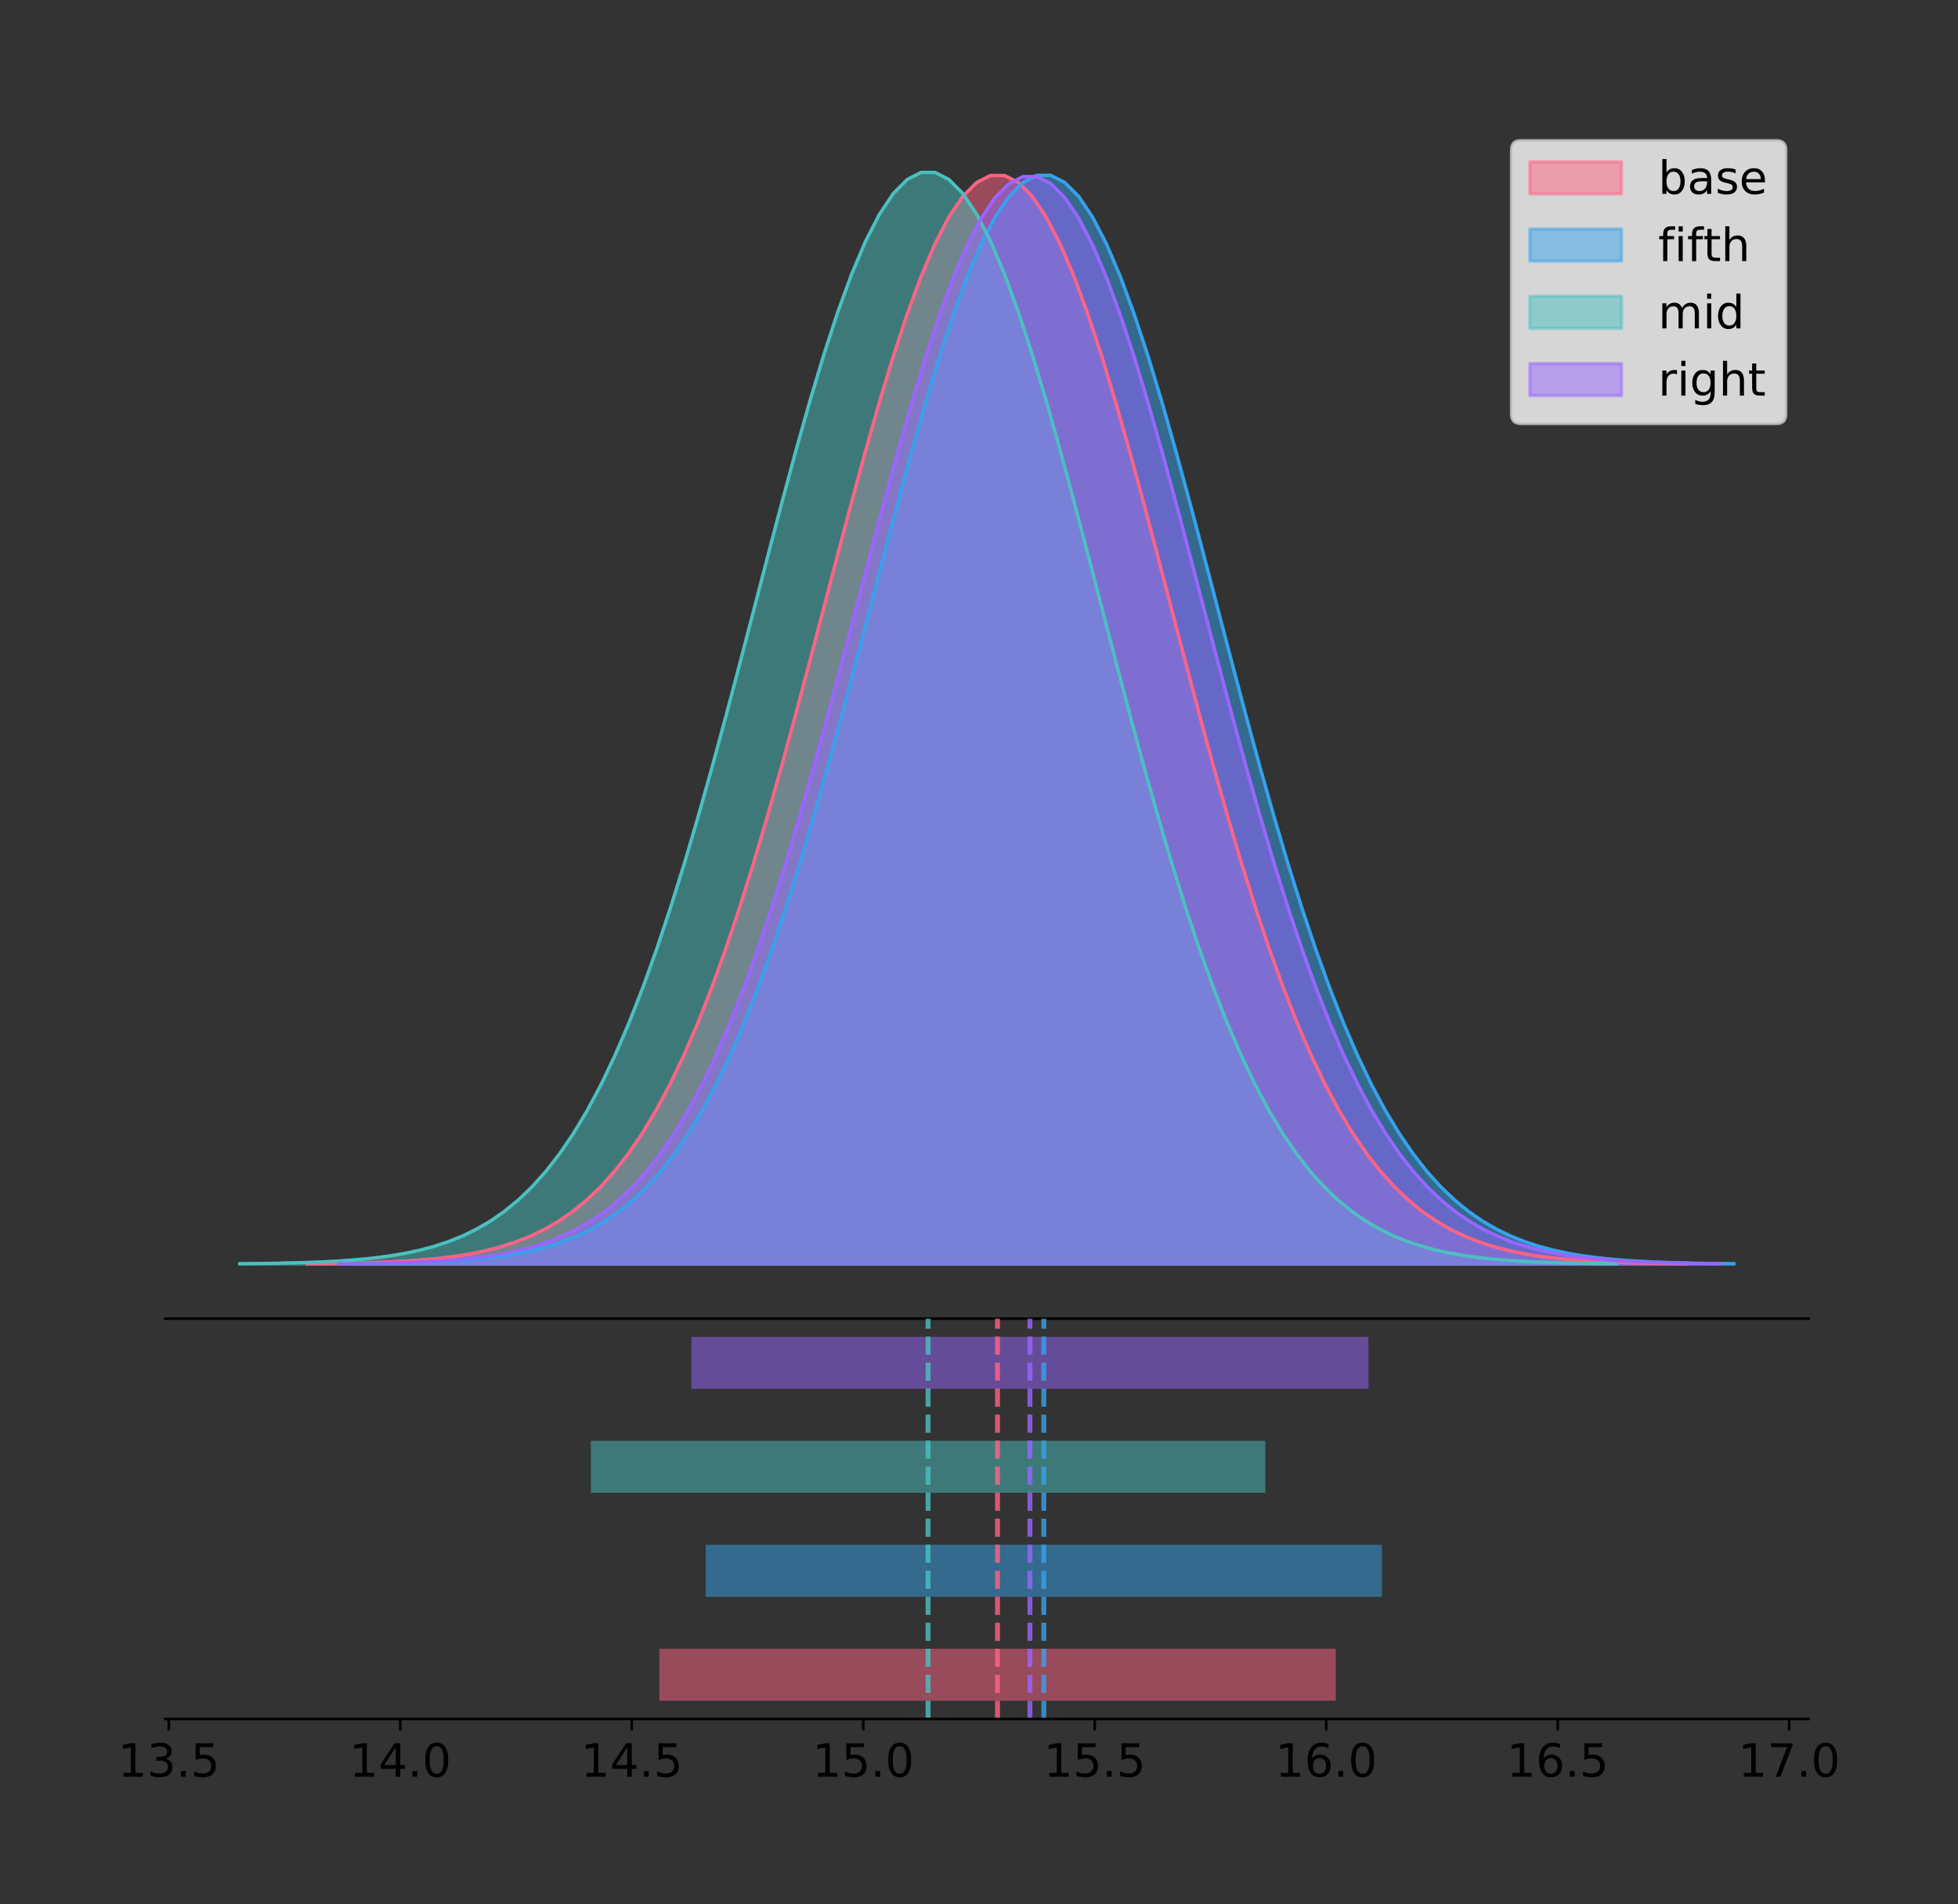 <?xml version="1.0" encoding="utf-8" standalone="no"?>
<!DOCTYPE svg PUBLIC "-//W3C//DTD SVG 1.1//EN"
  "http://www.w3.org/Graphics/SVG/1.1/DTD/svg11.dtd">
<!-- Created with matplotlib (https://matplotlib.org/) -->
<svg height="581.789pt" version="1.1" viewBox="0 0 598.296 581.789" width="598.296pt" xmlns="http://www.w3.org/2000/svg" xmlns:xlink="http://www.w3.org/1999/xlink">
 <rect x="0" y="0" width="598.296" height="581.789" fill="#333333" stroke="none"/>
 <defs>
  <style type="text/css">
*{stroke-linecap:butt;stroke-linejoin:round;}
  </style>
 </defs>
 <g id="figure_1">
  <g id="patch_1">
   <path d="M 0 581.789 
L 598.296 581.789 
L 598.296 0 
L 0 0 
z
" style="fill:none;"/>
  </g>
  <g id="axes_1">
   <g id="patch_2">
    <path d="M 50.457 402.93 
L 552.657 402.93 
L 552.657 36 
L 50.457 36 
z
" style="fill:none;"/>
   </g>
   <g id="PolyCollection_1">
    <defs>
     <path d="M 93.914 -195.538 
L 93.914 -195.65 
L 98.175 -195.692 
L 102.435 -195.748 
L 106.696 -195.824 
L 110.956 -195.924 
L 115.216 -196.056 
L 119.477 -196.229 
L 123.737 -196.452 
L 127.998 -196.741 
L 132.258 -197.11 
L 136.519 -197.58 
L 140.779 -198.172 
L 145.04 -198.913 
L 149.3 -199.836 
L 153.56 -200.975 
L 157.821 -202.371 
L 162.081 -204.069 
L 166.342 -206.121 
L 170.602 -208.58 
L 174.863 -211.507 
L 179.123 -214.963 
L 183.384 -219.012 
L 187.644 -223.722 
L 191.905 -229.156 
L 196.165 -235.376 
L 200.425 -242.441 
L 204.686 -250.399 
L 208.946 -259.289 
L 213.207 -269.138 
L 217.467 -279.955 
L 221.728 -291.732 
L 225.988 -304.439 
L 230.249 -318.022 
L 234.509 -332.402 
L 238.769 -347.475 
L 243.03 -363.111 
L 247.29 -379.152 
L 251.551 -395.42 
L 255.811 -411.712 
L 260.072 -427.811 
L 264.332 -443.485 
L 268.593 -458.493 
L 272.853 -472.595 
L 277.114 -485.553 
L 281.374 -497.141 
L 285.634 -507.151 
L 289.895 -515.397 
L 294.155 -521.725 
L 298.416 -526.013 
L 302.676 -528.178 
L 306.937 -528.178 
L 311.197 -526.013 
L 315.458 -521.725 
L 319.718 -515.397 
L 323.978 -507.151 
L 328.239 -497.141 
L 332.499 -485.553 
L 336.76 -472.595 
L 341.02 -458.493 
L 345.281 -443.485 
L 349.541 -427.811 
L 353.802 -411.712 
L 358.062 -395.42 
L 362.322 -379.152 
L 366.583 -363.111 
L 370.843 -347.475 
L 375.104 -332.402 
L 379.364 -318.022 
L 383.625 -304.439 
L 387.885 -291.732 
L 392.146 -279.955 
L 396.406 -269.138 
L 400.667 -259.289 
L 404.927 -250.399 
L 409.187 -242.441 
L 413.448 -235.376 
L 417.708 -229.156 
L 421.969 -223.722 
L 426.229 -219.012 
L 430.49 -214.963 
L 434.75 -211.507 
L 439.011 -208.58 
L 443.271 -206.121 
L 447.531 -204.069 
L 451.792 -202.371 
L 456.052 -200.975 
L 460.313 -199.836 
L 464.573 -198.913 
L 468.834 -198.172 
L 473.094 -197.58 
L 477.355 -197.11 
L 481.615 -196.741 
L 485.875 -196.452 
L 490.136 -196.229 
L 494.396 -196.056 
L 498.657 -195.924 
L 502.917 -195.824 
L 507.178 -195.748 
L 511.438 -195.692 
L 515.699 -195.65 
L 515.699 -195.538 
L 515.699 -195.538 
L 511.438 -195.538 
L 507.178 -195.538 
L 502.917 -195.538 
L 498.657 -195.538 
L 494.396 -195.538 
L 490.136 -195.538 
L 485.875 -195.538 
L 481.615 -195.538 
L 477.355 -195.538 
L 473.094 -195.538 
L 468.834 -195.538 
L 464.573 -195.538 
L 460.313 -195.538 
L 456.052 -195.538 
L 451.792 -195.538 
L 447.531 -195.538 
L 443.271 -195.538 
L 439.011 -195.538 
L 434.75 -195.538 
L 430.49 -195.538 
L 426.229 -195.538 
L 421.969 -195.538 
L 417.708 -195.538 
L 413.448 -195.538 
L 409.187 -195.538 
L 404.927 -195.538 
L 400.667 -195.538 
L 396.406 -195.538 
L 392.146 -195.538 
L 387.885 -195.538 
L 383.625 -195.538 
L 379.364 -195.538 
L 375.104 -195.538 
L 370.843 -195.538 
L 366.583 -195.538 
L 362.322 -195.538 
L 358.062 -195.538 
L 353.802 -195.538 
L 349.541 -195.538 
L 345.281 -195.538 
L 341.02 -195.538 
L 336.76 -195.538 
L 332.499 -195.538 
L 328.239 -195.538 
L 323.978 -195.538 
L 319.718 -195.538 
L 315.458 -195.538 
L 311.197 -195.538 
L 306.937 -195.538 
L 302.676 -195.538 
L 298.416 -195.538 
L 294.155 -195.538 
L 289.895 -195.538 
L 285.634 -195.538 
L 281.374 -195.538 
L 277.114 -195.538 
L 272.853 -195.538 
L 268.593 -195.538 
L 264.332 -195.538 
L 260.072 -195.538 
L 255.811 -195.538 
L 251.551 -195.538 
L 247.29 -195.538 
L 243.03 -195.538 
L 238.769 -195.538 
L 234.509 -195.538 
L 230.249 -195.538 
L 225.988 -195.538 
L 221.728 -195.538 
L 217.467 -195.538 
L 213.207 -195.538 
L 208.946 -195.538 
L 204.686 -195.538 
L 200.425 -195.538 
L 196.165 -195.538 
L 191.905 -195.538 
L 187.644 -195.538 
L 183.384 -195.538 
L 179.123 -195.538 
L 174.863 -195.538 
L 170.602 -195.538 
L 166.342 -195.538 
L 162.081 -195.538 
L 157.821 -195.538 
L 153.56 -195.538 
L 149.3 -195.538 
L 145.04 -195.538 
L 140.779 -195.538 
L 136.519 -195.538 
L 132.258 -195.538 
L 127.998 -195.538 
L 123.737 -195.538 
L 119.477 -195.538 
L 115.216 -195.538 
L 110.956 -195.538 
L 106.696 -195.538 
L 102.435 -195.538 
L 98.175 -195.538 
L 93.914 -195.538 
z
" id="m603f94a5d2" style="stroke:#ff6384;stroke-opacity:0.5;"/>
    </defs>
    <g clip-path="url(#pf4002b9c85)">
     <use style="fill:#ff6384;fill-opacity:0.5;stroke:#ff6384;stroke-opacity:0.5;" x="0" xlink:href="#m603f94a5d2" y="581.789"/>
    </g>
   </g>
   <g id="PolyCollection_2">
    <defs>
     <path d="M 108.076 -195.538 
L 108.076 -195.65 
L 112.336 -195.692 
L 116.596 -195.748 
L 120.856 -195.824 
L 125.117 -195.924 
L 129.377 -196.056 
L 133.637 -196.229 
L 137.897 -196.452 
L 142.157 -196.741 
L 146.417 -197.11 
L 150.677 -197.58 
L 154.938 -198.172 
L 159.198 -198.914 
L 163.458 -199.836 
L 167.718 -200.975 
L 171.978 -202.371 
L 176.238 -204.07 
L 180.498 -206.122 
L 184.758 -208.581 
L 189.019 -211.508 
L 193.279 -214.964 
L 197.539 -219.014 
L 201.799 -223.724 
L 206.059 -229.158 
L 210.319 -235.379 
L 214.579 -242.444 
L 218.84 -250.403 
L 223.1 -259.294 
L 227.36 -269.143 
L 231.62 -279.962 
L 235.88 -291.739 
L 240.14 -304.447 
L 244.4 -318.031 
L 248.661 -332.412 
L 252.921 -347.486 
L 257.181 -363.123 
L 261.441 -379.166 
L 265.701 -395.434 
L 269.961 -411.728 
L 274.221 -427.828 
L 278.482 -443.503 
L 282.742 -458.512 
L 287.002 -472.615 
L 291.262 -485.574 
L 295.522 -497.163 
L 299.782 -507.174 
L 304.042 -515.421 
L 308.302 -521.749 
L 312.563 -526.037 
L 316.823 -528.202 
L 321.083 -528.202 
L 325.343 -526.037 
L 329.603 -521.749 
L 333.863 -515.421 
L 338.123 -507.174 
L 342.384 -497.163 
L 346.644 -485.574 
L 350.904 -472.615 
L 355.164 -458.512 
L 359.424 -443.503 
L 363.684 -427.828 
L 367.944 -411.728 
L 372.205 -395.434 
L 376.465 -379.166 
L 380.725 -363.123 
L 384.985 -347.486 
L 389.245 -332.412 
L 393.505 -318.031 
L 397.765 -304.447 
L 402.026 -291.739 
L 406.286 -279.962 
L 410.546 -269.143 
L 414.806 -259.294 
L 419.066 -250.403 
L 423.326 -242.444 
L 427.586 -235.379 
L 431.846 -229.158 
L 436.107 -223.724 
L 440.367 -219.014 
L 444.627 -214.964 
L 448.887 -211.508 
L 453.147 -208.581 
L 457.407 -206.122 
L 461.667 -204.07 
L 465.928 -202.371 
L 470.188 -200.975 
L 474.448 -199.836 
L 478.708 -198.914 
L 482.968 -198.172 
L 487.228 -197.58 
L 491.488 -197.11 
L 495.749 -196.741 
L 500.009 -196.452 
L 504.269 -196.229 
L 508.529 -196.056 
L 512.789 -195.924 
L 517.049 -195.824 
L 521.309 -195.748 
L 525.569 -195.692 
L 529.83 -195.65 
L 529.83 -195.538 
L 529.83 -195.538 
L 525.569 -195.538 
L 521.309 -195.538 
L 517.049 -195.538 
L 512.789 -195.538 
L 508.529 -195.538 
L 504.269 -195.538 
L 500.009 -195.538 
L 495.749 -195.538 
L 491.488 -195.538 
L 487.228 -195.538 
L 482.968 -195.538 
L 478.708 -195.538 
L 474.448 -195.538 
L 470.188 -195.538 
L 465.928 -195.538 
L 461.667 -195.538 
L 457.407 -195.538 
L 453.147 -195.538 
L 448.887 -195.538 
L 444.627 -195.538 
L 440.367 -195.538 
L 436.107 -195.538 
L 431.846 -195.538 
L 427.586 -195.538 
L 423.326 -195.538 
L 419.066 -195.538 
L 414.806 -195.538 
L 410.546 -195.538 
L 406.286 -195.538 
L 402.026 -195.538 
L 397.765 -195.538 
L 393.505 -195.538 
L 389.245 -195.538 
L 384.985 -195.538 
L 380.725 -195.538 
L 376.465 -195.538 
L 372.205 -195.538 
L 367.944 -195.538 
L 363.684 -195.538 
L 359.424 -195.538 
L 355.164 -195.538 
L 350.904 -195.538 
L 346.644 -195.538 
L 342.384 -195.538 
L 338.123 -195.538 
L 333.863 -195.538 
L 329.603 -195.538 
L 325.343 -195.538 
L 321.083 -195.538 
L 316.823 -195.538 
L 312.563 -195.538 
L 308.302 -195.538 
L 304.042 -195.538 
L 299.782 -195.538 
L 295.522 -195.538 
L 291.262 -195.538 
L 287.002 -195.538 
L 282.742 -195.538 
L 278.482 -195.538 
L 274.221 -195.538 
L 269.961 -195.538 
L 265.701 -195.538 
L 261.441 -195.538 
L 257.181 -195.538 
L 252.921 -195.538 
L 248.661 -195.538 
L 244.4 -195.538 
L 240.14 -195.538 
L 235.88 -195.538 
L 231.62 -195.538 
L 227.36 -195.538 
L 223.1 -195.538 
L 218.84 -195.538 
L 214.579 -195.538 
L 210.319 -195.538 
L 206.059 -195.538 
L 201.799 -195.538 
L 197.539 -195.538 
L 193.279 -195.538 
L 189.019 -195.538 
L 184.758 -195.538 
L 180.498 -195.538 
L 176.238 -195.538 
L 171.978 -195.538 
L 167.718 -195.538 
L 163.458 -195.538 
L 159.198 -195.538 
L 154.938 -195.538 
L 150.677 -195.538 
L 146.417 -195.538 
L 142.157 -195.538 
L 137.897 -195.538 
L 133.637 -195.538 
L 129.377 -195.538 
L 125.117 -195.538 
L 120.856 -195.538 
L 116.596 -195.538 
L 112.336 -195.538 
L 108.076 -195.538 
z
" id="m38c9bf1001" style="stroke:#36a2eb;stroke-opacity:0.5;"/>
    </defs>
    <g clip-path="url(#pf4002b9c85)">
     <use style="fill:#36a2eb;fill-opacity:0.5;stroke:#36a2eb;stroke-opacity:0.5;" x="0" xlink:href="#m38c9bf1001" y="581.789"/>
    </g>
   </g>
   <g id="PolyCollection_3">
    <defs>
     <path d="M 73.284 -195.538 
L 73.284 -195.65 
L 77.533 -195.692 
L 81.781 -195.749 
L 86.03 -195.825 
L 90.278 -195.925 
L 94.527 -196.058 
L 98.775 -196.23 
L 103.024 -196.455 
L 107.272 -196.744 
L 111.521 -197.115 
L 115.77 -197.585 
L 120.018 -198.179 
L 124.267 -198.923 
L 128.515 -199.848 
L 132.764 -200.99 
L 137.012 -202.39 
L 141.261 -204.093 
L 145.509 -206.151 
L 149.758 -208.617 
L 154.006 -211.552 
L 158.255 -215.017 
L 162.503 -219.078 
L 166.752 -223.801 
L 171.001 -229.25 
L 175.249 -235.488 
L 179.498 -242.572 
L 183.746 -250.552 
L 187.995 -259.468 
L 192.243 -269.344 
L 196.492 -280.192 
L 200.74 -292.002 
L 204.989 -304.744 
L 209.237 -318.365 
L 213.486 -332.786 
L 217.734 -347.901 
L 221.983 -363.58 
L 226.232 -379.667 
L 230.48 -395.98 
L 234.729 -412.318 
L 238.977 -428.462 
L 243.226 -444.18 
L 247.474 -459.23 
L 251.723 -473.372 
L 255.971 -486.366 
L 260.22 -497.987 
L 264.468 -508.025 
L 268.717 -516.294 
L 272.965 -522.64 
L 277.214 -526.94 
L 281.463 -529.111 
L 285.711 -529.111 
L 289.96 -526.94 
L 294.208 -522.64 
L 298.457 -516.294 
L 302.705 -508.025 
L 306.954 -497.987 
L 311.202 -486.366 
L 315.451 -473.372 
L 319.699 -459.23 
L 323.948 -444.18 
L 328.196 -428.462 
L 332.445 -412.318 
L 336.694 -395.98 
L 340.942 -379.667 
L 345.191 -363.58 
L 349.439 -347.901 
L 353.688 -332.786 
L 357.936 -318.365 
L 362.185 -304.744 
L 366.433 -292.002 
L 370.682 -280.192 
L 374.93 -269.344 
L 379.179 -259.468 
L 383.427 -250.552 
L 387.676 -242.572 
L 391.925 -235.488 
L 396.173 -229.25 
L 400.422 -223.801 
L 404.67 -219.078 
L 408.919 -215.017 
L 413.167 -211.552 
L 417.416 -208.617 
L 421.664 -206.151 
L 425.913 -204.093 
L 430.161 -202.39 
L 434.41 -200.99 
L 438.658 -199.848 
L 442.907 -198.923 
L 447.156 -198.179 
L 451.404 -197.585 
L 455.653 -197.115 
L 459.901 -196.744 
L 464.15 -196.455 
L 468.398 -196.23 
L 472.647 -196.058 
L 476.895 -195.925 
L 481.144 -195.825 
L 485.392 -195.749 
L 489.641 -195.692 
L 493.889 -195.65 
L 493.889 -195.538 
L 493.889 -195.538 
L 489.641 -195.538 
L 485.392 -195.538 
L 481.144 -195.538 
L 476.895 -195.538 
L 472.647 -195.538 
L 468.398 -195.538 
L 464.15 -195.538 
L 459.901 -195.538 
L 455.653 -195.538 
L 451.404 -195.538 
L 447.156 -195.538 
L 442.907 -195.538 
L 438.658 -195.538 
L 434.41 -195.538 
L 430.161 -195.538 
L 425.913 -195.538 
L 421.664 -195.538 
L 417.416 -195.538 
L 413.167 -195.538 
L 408.919 -195.538 
L 404.67 -195.538 
L 400.422 -195.538 
L 396.173 -195.538 
L 391.925 -195.538 
L 387.676 -195.538 
L 383.427 -195.538 
L 379.179 -195.538 
L 374.93 -195.538 
L 370.682 -195.538 
L 366.433 -195.538 
L 362.185 -195.538 
L 357.936 -195.538 
L 353.688 -195.538 
L 349.439 -195.538 
L 345.191 -195.538 
L 340.942 -195.538 
L 336.694 -195.538 
L 332.445 -195.538 
L 328.196 -195.538 
L 323.948 -195.538 
L 319.699 -195.538 
L 315.451 -195.538 
L 311.202 -195.538 
L 306.954 -195.538 
L 302.705 -195.538 
L 298.457 -195.538 
L 294.208 -195.538 
L 289.96 -195.538 
L 285.711 -195.538 
L 281.463 -195.538 
L 277.214 -195.538 
L 272.965 -195.538 
L 268.717 -195.538 
L 264.468 -195.538 
L 260.22 -195.538 
L 255.971 -195.538 
L 251.723 -195.538 
L 247.474 -195.538 
L 243.226 -195.538 
L 238.977 -195.538 
L 234.729 -195.538 
L 230.48 -195.538 
L 226.232 -195.538 
L 221.983 -195.538 
L 217.734 -195.538 
L 213.486 -195.538 
L 209.237 -195.538 
L 204.989 -195.538 
L 200.74 -195.538 
L 196.492 -195.538 
L 192.243 -195.538 
L 187.995 -195.538 
L 183.746 -195.538 
L 179.498 -195.538 
L 175.249 -195.538 
L 171.001 -195.538 
L 166.752 -195.538 
L 162.503 -195.538 
L 158.255 -195.538 
L 154.006 -195.538 
L 149.758 -195.538 
L 145.509 -195.538 
L 141.261 -195.538 
L 137.012 -195.538 
L 132.764 -195.538 
L 128.515 -195.538 
L 124.267 -195.538 
L 120.018 -195.538 
L 115.77 -195.538 
L 111.521 -195.538 
L 107.272 -195.538 
L 103.024 -195.538 
L 98.775 -195.538 
L 94.527 -195.538 
L 90.278 -195.538 
L 86.03 -195.538 
L 81.781 -195.538 
L 77.533 -195.538 
L 73.284 -195.538 
z
" id="m7f4e4667c0" style="stroke:#4bc0c0;stroke-opacity:0.5;"/>
    </defs>
    <g clip-path="url(#pf4002b9c85)">
     <use style="fill:#4bc0c0;fill-opacity:0.5;stroke:#4bc0c0;stroke-opacity:0.5;" x="0" xlink:href="#m7f4e4667c0" y="581.789"/>
    </g>
   </g>
   <g id="PolyCollection_4">
    <defs>
     <path d="M 103.589 -195.538 
L 103.589 -195.65 
L 107.855 -195.692 
L 112.12 -195.748 
L 116.385 -195.824 
L 120.65 -195.924 
L 124.915 -196.056 
L 129.18 -196.228 
L 133.445 -196.451 
L 137.71 -196.74 
L 141.975 -197.109 
L 146.24 -197.577 
L 150.505 -198.169 
L 154.77 -198.91 
L 159.035 -199.831 
L 163.3 -200.969 
L 167.565 -202.364 
L 171.83 -204.06 
L 176.095 -206.11 
L 180.36 -208.566 
L 184.625 -211.49 
L 188.89 -214.942 
L 193.155 -218.987 
L 197.42 -223.691 
L 201.685 -229.119 
L 205.95 -235.333 
L 210.215 -242.39 
L 214.48 -250.34 
L 218.746 -259.22 
L 223.011 -269.059 
L 227.276 -279.864 
L 231.541 -291.629 
L 235.806 -304.322 
L 240.071 -317.89 
L 244.336 -332.255 
L 248.601 -347.312 
L 252.866 -362.93 
L 257.131 -378.955 
L 261.396 -395.205 
L 265.661 -411.48 
L 269.926 -427.561 
L 274.191 -443.218 
L 278.456 -458.21 
L 282.721 -472.297 
L 286.986 -485.241 
L 291.251 -496.817 
L 295.516 -506.816 
L 299.781 -515.053 
L 304.046 -521.374 
L 308.311 -525.657 
L 312.576 -527.82 
L 316.841 -527.82 
L 321.106 -525.657 
L 325.371 -521.374 
L 329.637 -515.053 
L 333.902 -506.816 
L 338.167 -496.817 
L 342.432 -485.241 
L 346.697 -472.297 
L 350.962 -458.21 
L 355.227 -443.218 
L 359.492 -427.561 
L 363.757 -411.48 
L 368.022 -395.205 
L 372.287 -378.955 
L 376.552 -362.93 
L 380.817 -347.312 
L 385.082 -332.255 
L 389.347 -317.89 
L 393.612 -304.322 
L 397.877 -291.629 
L 402.142 -279.864 
L 406.407 -269.059 
L 410.672 -259.22 
L 414.937 -250.34 
L 419.202 -242.39 
L 423.467 -235.333 
L 427.732 -229.119 
L 431.997 -223.691 
L 436.263 -218.987 
L 440.528 -214.942 
L 444.793 -211.49 
L 449.058 -208.566 
L 453.323 -206.11 
L 457.588 -204.06 
L 461.853 -202.364 
L 466.118 -200.969 
L 470.383 -199.831 
L 474.648 -198.91 
L 478.913 -198.169 
L 483.178 -197.577 
L 487.443 -197.109 
L 491.708 -196.74 
L 495.973 -196.451 
L 500.238 -196.228 
L 504.503 -196.056 
L 508.768 -195.924 
L 513.033 -195.824 
L 517.298 -195.748 
L 521.563 -195.692 
L 525.828 -195.65 
L 525.828 -195.538 
L 525.828 -195.538 
L 521.563 -195.538 
L 517.298 -195.538 
L 513.033 -195.538 
L 508.768 -195.538 
L 504.503 -195.538 
L 500.238 -195.538 
L 495.973 -195.538 
L 491.708 -195.538 
L 487.443 -195.538 
L 483.178 -195.538 
L 478.913 -195.538 
L 474.648 -195.538 
L 470.383 -195.538 
L 466.118 -195.538 
L 461.853 -195.538 
L 457.588 -195.538 
L 453.323 -195.538 
L 449.058 -195.538 
L 444.793 -195.538 
L 440.528 -195.538 
L 436.263 -195.538 
L 431.997 -195.538 
L 427.732 -195.538 
L 423.467 -195.538 
L 419.202 -195.538 
L 414.937 -195.538 
L 410.672 -195.538 
L 406.407 -195.538 
L 402.142 -195.538 
L 397.877 -195.538 
L 393.612 -195.538 
L 389.347 -195.538 
L 385.082 -195.538 
L 380.817 -195.538 
L 376.552 -195.538 
L 372.287 -195.538 
L 368.022 -195.538 
L 363.757 -195.538 
L 359.492 -195.538 
L 355.227 -195.538 
L 350.962 -195.538 
L 346.697 -195.538 
L 342.432 -195.538 
L 338.167 -195.538 
L 333.902 -195.538 
L 329.637 -195.538 
L 325.371 -195.538 
L 321.106 -195.538 
L 316.841 -195.538 
L 312.576 -195.538 
L 308.311 -195.538 
L 304.046 -195.538 
L 299.781 -195.538 
L 295.516 -195.538 
L 291.251 -195.538 
L 286.986 -195.538 
L 282.721 -195.538 
L 278.456 -195.538 
L 274.191 -195.538 
L 269.926 -195.538 
L 265.661 -195.538 
L 261.396 -195.538 
L 257.131 -195.538 
L 252.866 -195.538 
L 248.601 -195.538 
L 244.336 -195.538 
L 240.071 -195.538 
L 235.806 -195.538 
L 231.541 -195.538 
L 227.276 -195.538 
L 223.011 -195.538 
L 218.746 -195.538 
L 214.48 -195.538 
L 210.215 -195.538 
L 205.95 -195.538 
L 201.685 -195.538 
L 197.42 -195.538 
L 193.155 -195.538 
L 188.89 -195.538 
L 184.625 -195.538 
L 180.36 -195.538 
L 176.095 -195.538 
L 171.83 -195.538 
L 167.565 -195.538 
L 163.3 -195.538 
L 159.035 -195.538 
L 154.77 -195.538 
L 150.505 -195.538 
L 146.24 -195.538 
L 141.975 -195.538 
L 137.71 -195.538 
L 133.445 -195.538 
L 129.18 -195.538 
L 124.915 -195.538 
L 120.65 -195.538 
L 116.385 -195.538 
L 112.12 -195.538 
L 107.855 -195.538 
L 103.589 -195.538 
z
" id="mad94f988df" style="stroke:#9966ff;stroke-opacity:0.5;"/>
    </defs>
    <g clip-path="url(#pf4002b9c85)">
     <use style="fill:#9966ff;fill-opacity:0.5;stroke:#9966ff;stroke-opacity:0.5;" x="0" xlink:href="#mad94f988df" y="581.789"/>
    </g>
   </g>
   <g id="line2d_1">
    <path clip-path="url(#pf4002b9c85)" d="M 93.914 386.14 
L 98.175 386.098 
L 102.435 386.041 
L 106.696 385.965 
L 110.956 385.865 
L 115.216 385.733 
L 119.477 385.561 
L 123.737 385.337 
L 127.998 385.048 
L 132.258 384.679 
L 136.519 384.21 
L 140.779 383.618 
L 145.04 382.876 
L 149.3 381.954 
L 153.56 380.815 
L 157.821 379.419 
L 162.081 377.72 
L 166.342 375.668 
L 170.602 373.209 
L 174.863 370.283 
L 179.123 366.827 
L 183.384 362.777 
L 187.644 358.068 
L 191.905 352.634 
L 196.165 346.413 
L 200.425 339.349 
L 204.686 331.391 
L 208.946 322.5 
L 213.207 312.651 
L 217.467 301.834 
L 221.728 290.057 
L 225.988 277.35 
L 230.249 263.767 
L 234.509 249.387 
L 238.769 234.314 
L 243.03 218.679 
L 247.29 202.637 
L 251.551 186.37 
L 255.811 170.077 
L 260.072 153.978 
L 264.332 138.305 
L 268.593 123.296 
L 272.853 109.194 
L 277.114 96.236 
L 281.374 84.648 
L 285.634 74.638 
L 289.895 66.392 
L 294.155 60.064 
L 298.416 55.776 
L 302.676 53.611 
L 306.937 53.611 
L 311.197 55.776 
L 315.458 60.064 
L 319.718 66.392 
L 323.978 74.638 
L 328.239 84.648 
L 332.499 96.236 
L 336.76 109.194 
L 341.02 123.296 
L 345.281 138.305 
L 349.541 153.978 
L 353.802 170.077 
L 358.062 186.37 
L 362.322 202.637 
L 366.583 218.679 
L 370.843 234.314 
L 375.104 249.387 
L 379.364 263.767 
L 383.625 277.35 
L 387.885 290.057 
L 392.146 301.834 
L 396.406 312.651 
L 400.667 322.5 
L 404.927 331.391 
L 409.187 339.349 
L 413.448 346.413 
L 417.708 352.634 
L 421.969 358.068 
L 426.229 362.777 
L 430.49 366.827 
L 434.75 370.283 
L 439.011 373.209 
L 443.271 375.668 
L 447.531 377.72 
L 451.792 379.419 
L 456.052 380.815 
L 460.313 381.954 
L 464.573 382.876 
L 468.834 383.618 
L 473.094 384.21 
L 477.355 384.679 
L 481.615 385.048 
L 485.875 385.337 
L 490.136 385.561 
L 494.396 385.733 
L 498.657 385.865 
L 502.917 385.965 
L 507.178 386.041 
L 511.438 386.098 
L 515.699 386.14 
" style="fill:none;stroke:#ff6384;stroke-linecap:square;"/>
   </g>
   <g id="line2d_2">
    <path clip-path="url(#pf4002b9c85)" d="M 108.076 386.14 
L 112.336 386.098 
L 116.596 386.041 
L 120.856 385.965 
L 125.117 385.865 
L 129.377 385.733 
L 133.637 385.561 
L 137.897 385.337 
L 142.157 385.048 
L 146.417 384.679 
L 150.677 384.21 
L 154.938 383.618 
L 159.198 382.876 
L 163.458 381.953 
L 167.718 380.814 
L 171.978 379.418 
L 176.238 377.719 
L 180.498 375.668 
L 184.758 373.208 
L 189.019 370.281 
L 193.279 366.825 
L 197.539 362.775 
L 201.799 358.066 
L 206.059 352.631 
L 210.319 346.41 
L 214.579 339.345 
L 218.84 331.387 
L 223.1 322.496 
L 227.36 312.646 
L 231.62 301.828 
L 235.88 290.05 
L 240.14 277.342 
L 244.4 263.759 
L 248.661 249.377 
L 252.921 234.303 
L 257.181 218.666 
L 261.441 202.624 
L 265.701 186.355 
L 269.961 170.061 
L 274.221 153.961 
L 278.482 138.287 
L 282.742 123.277 
L 287.002 109.174 
L 291.262 96.215 
L 295.522 84.626 
L 299.782 74.616 
L 304.042 66.369 
L 308.302 60.04 
L 312.563 55.752 
L 316.823 53.587 
L 321.083 53.587 
L 325.343 55.752 
L 329.603 60.04 
L 333.863 66.369 
L 338.123 74.616 
L 342.384 84.626 
L 346.644 96.215 
L 350.904 109.174 
L 355.164 123.277 
L 359.424 138.287 
L 363.684 153.961 
L 367.944 170.061 
L 372.205 186.355 
L 376.465 202.624 
L 380.725 218.666 
L 384.985 234.303 
L 389.245 249.377 
L 393.505 263.759 
L 397.765 277.342 
L 402.026 290.05 
L 406.286 301.828 
L 410.546 312.646 
L 414.806 322.496 
L 419.066 331.387 
L 423.326 339.345 
L 427.586 346.41 
L 431.846 352.631 
L 436.107 358.066 
L 440.367 362.775 
L 444.627 366.825 
L 448.887 370.281 
L 453.147 373.208 
L 457.407 375.668 
L 461.667 377.719 
L 465.928 379.418 
L 470.188 380.814 
L 474.448 381.953 
L 478.708 382.876 
L 482.968 383.618 
L 487.228 384.21 
L 491.488 384.679 
L 495.749 385.048 
L 500.009 385.337 
L 504.269 385.561 
L 508.529 385.733 
L 512.789 385.865 
L 517.049 385.965 
L 521.309 386.041 
L 525.569 386.098 
L 529.83 386.14 
" style="fill:none;stroke:#36a2eb;stroke-linecap:square;"/>
   </g>
   <g id="line2d_3">
    <path clip-path="url(#pf4002b9c85)" d="M 73.284 386.139 
L 77.533 386.097 
L 81.781 386.04 
L 86.03 385.965 
L 90.278 385.864 
L 94.527 385.732 
L 98.775 385.559 
L 103.024 385.334 
L 107.272 385.045 
L 111.521 384.675 
L 115.77 384.204 
L 120.018 383.61 
L 124.267 382.867 
L 128.515 381.941 
L 132.764 380.799 
L 137.012 379.399 
L 141.261 377.696 
L 145.509 375.639 
L 149.758 373.172 
L 154.006 370.238 
L 158.255 366.772 
L 162.503 362.711 
L 166.752 357.989 
L 171.001 352.539 
L 175.249 346.301 
L 179.498 339.217 
L 183.746 331.237 
L 187.995 322.322 
L 192.243 312.445 
L 196.492 301.597 
L 200.74 289.787 
L 204.989 277.045 
L 209.237 263.424 
L 213.486 249.004 
L 217.734 233.888 
L 221.983 218.209 
L 226.232 202.123 
L 230.48 185.809 
L 234.729 169.471 
L 238.977 153.327 
L 243.226 137.61 
L 247.474 122.559 
L 251.723 108.418 
L 255.971 95.423 
L 260.22 83.803 
L 264.468 73.765 
L 268.717 65.495 
L 272.965 59.15 
L 277.214 54.85 
L 281.463 52.679 
L 285.711 52.679 
L 289.96 54.85 
L 294.208 59.15 
L 298.457 65.495 
L 302.705 73.765 
L 306.954 83.803 
L 311.202 95.423 
L 315.451 108.418 
L 319.699 122.559 
L 323.948 137.61 
L 328.196 153.327 
L 332.445 169.471 
L 336.694 185.809 
L 340.942 202.123 
L 345.191 218.209 
L 349.439 233.888 
L 353.688 249.004 
L 357.936 263.424 
L 362.185 277.045 
L 366.433 289.787 
L 370.682 301.597 
L 374.93 312.445 
L 379.179 322.322 
L 383.427 331.237 
L 387.676 339.217 
L 391.925 346.301 
L 396.173 352.539 
L 400.422 357.989 
L 404.67 362.711 
L 408.919 366.772 
L 413.167 370.238 
L 417.416 373.172 
L 421.664 375.639 
L 425.913 377.696 
L 430.161 379.399 
L 434.41 380.799 
L 438.658 381.941 
L 442.907 382.867 
L 447.156 383.61 
L 451.404 384.204 
L 455.653 384.675 
L 459.901 385.045 
L 464.15 385.334 
L 468.398 385.559 
L 472.647 385.732 
L 476.895 385.864 
L 481.144 385.965 
L 485.392 386.04 
L 489.641 386.097 
L 493.889 386.139 
" style="fill:none;stroke:#4bc0c0;stroke-linecap:square;"/>
   </g>
   <g id="line2d_4">
    <path clip-path="url(#pf4002b9c85)" d="M 103.589 386.14 
L 107.855 386.098 
L 112.12 386.041 
L 116.385 385.966 
L 120.65 385.866 
L 124.915 385.734 
L 129.18 385.562 
L 133.445 385.338 
L 137.71 385.05 
L 141.975 384.681 
L 146.24 384.212 
L 150.505 383.621 
L 154.77 382.88 
L 159.035 381.958 
L 163.3 380.82 
L 167.565 379.426 
L 171.83 377.729 
L 176.095 375.68 
L 180.36 373.223 
L 184.625 370.3 
L 188.89 366.848 
L 193.155 362.802 
L 197.42 358.098 
L 201.685 352.67 
L 205.95 346.456 
L 210.215 339.399 
L 214.48 331.45 
L 218.746 322.569 
L 223.011 312.731 
L 227.276 301.925 
L 231.541 290.16 
L 235.806 277.467 
L 240.071 263.899 
L 244.336 249.535 
L 248.601 234.478 
L 252.866 218.859 
L 257.131 202.835 
L 261.396 186.585 
L 265.661 170.31 
L 269.926 154.228 
L 274.191 138.572 
L 278.456 123.579 
L 282.721 109.493 
L 286.986 96.549 
L 291.251 84.973 
L 295.516 74.974 
L 299.781 66.736 
L 304.046 60.415 
L 308.311 56.132 
L 312.576 53.969 
L 316.841 53.969 
L 321.106 56.132 
L 325.371 60.415 
L 329.637 66.736 
L 333.902 74.974 
L 338.167 84.973 
L 342.432 96.549 
L 346.697 109.493 
L 350.962 123.579 
L 355.227 138.572 
L 359.492 154.228 
L 363.757 170.31 
L 368.022 186.585 
L 372.287 202.835 
L 376.552 218.859 
L 380.817 234.478 
L 385.082 249.535 
L 389.347 263.899 
L 393.612 277.467 
L 397.877 290.16 
L 402.142 301.925 
L 406.407 312.731 
L 410.672 322.569 
L 414.937 331.45 
L 419.202 339.399 
L 423.467 346.456 
L 427.732 352.67 
L 431.997 358.098 
L 436.263 362.802 
L 440.528 366.848 
L 444.793 370.3 
L 449.058 373.223 
L 453.323 375.68 
L 457.588 377.729 
L 461.853 379.426 
L 466.118 380.82 
L 470.383 381.958 
L 474.648 382.88 
L 478.913 383.621 
L 483.178 384.212 
L 487.443 384.681 
L 491.708 385.05 
L 495.973 385.338 
L 500.238 385.562 
L 504.503 385.734 
L 508.768 385.866 
L 513.033 385.966 
L 517.298 386.041 
L 521.563 386.098 
L 525.828 386.14 
" style="fill:none;stroke:#9966ff;stroke-linecap:square;"/>
   </g>
   <g id="patch_3">
    <path d="M 50.457 402.93 
L 552.657 402.93 
" style="fill:none;stroke:#000000;stroke-linecap:square;stroke-linejoin:miter;stroke-width:0.8;"/>
   </g>
   <g id="legend_1">
    <g id="patch_4">
     <path d="M 464.682 129.398 
L 542.857 129.398 
Q 545.657 129.398 545.657 126.597 
L 545.657 45.8 
Q 545.657 43 542.857 43 
L 464.682 43 
Q 461.882 43 461.882 45.8 
L 461.882 126.597 
Q 461.882 129.398 464.682 129.398 
z
" style="fill:#ffffff;opacity:0.8;stroke:#cccccc;stroke-linejoin:miter;"/>
    </g>
    <g id="patch_5">
     <path d="M 467.482 59.238 
L 495.482 59.238 
L 495.482 49.438 
L 467.482 49.438 
z
" style="fill:#ff6384;opacity:0.5;stroke:#ff6384;stroke-linejoin:miter;"/>
    </g>
    <g id="text_1">
     <!-- base -->
     <defs>
      <path d="M 48.688 27.297 
Q 48.688 37.203 44.609 42.844 
Q 40.531 48.484 33.406 48.484 
Q 26.266 48.484 22.188 42.844 
Q 18.109 37.203 18.109 27.297 
Q 18.109 17.391 22.188 11.75 
Q 26.266 6.109 33.406 6.109 
Q 40.531 6.109 44.609 11.75 
Q 48.688 17.391 48.688 27.297 
z
M 18.109 46.391 
Q 20.953 51.266 25.266 53.625 
Q 29.594 56 35.594 56 
Q 45.562 56 51.781 48.094 
Q 58.016 40.188 58.016 27.297 
Q 58.016 14.406 51.781 6.484 
Q 45.562 -1.422 35.594 -1.422 
Q 29.594 -1.422 25.266 0.953 
Q 20.953 3.328 18.109 8.203 
L 18.109 0 
L 9.078 0 
L 9.078 75.984 
L 18.109 75.984 
z
" id="DejaVuSans-98"/>
      <path d="M 34.281 27.484 
Q 23.391 27.484 19.188 25 
Q 14.984 22.516 14.984 16.5 
Q 14.984 11.719 18.141 8.906 
Q 21.297 6.109 26.703 6.109 
Q 34.188 6.109 38.703 11.406 
Q 43.219 16.703 43.219 25.484 
L 43.219 27.484 
z
M 52.203 31.203 
L 52.203 0 
L 43.219 0 
L 43.219 8.297 
Q 40.141 3.328 35.547 0.953 
Q 30.953 -1.422 24.312 -1.422 
Q 15.922 -1.422 10.953 3.297 
Q 6 8.016 6 15.922 
Q 6 25.141 12.172 29.828 
Q 18.359 34.516 30.609 34.516 
L 43.219 34.516 
L 43.219 35.406 
Q 43.219 41.609 39.141 45 
Q 35.062 48.391 27.688 48.391 
Q 23 48.391 18.547 47.266 
Q 14.109 46.141 10.016 43.891 
L 10.016 52.203 
Q 14.938 54.109 19.578 55.047 
Q 24.219 56 28.609 56 
Q 40.484 56 46.344 49.844 
Q 52.203 43.703 52.203 31.203 
z
" id="DejaVuSans-97"/>
      <path d="M 44.281 53.078 
L 44.281 44.578 
Q 40.484 46.531 36.375 47.5 
Q 32.281 48.484 27.875 48.484 
Q 21.188 48.484 17.844 46.438 
Q 14.5 44.391 14.5 40.281 
Q 14.5 37.156 16.891 35.375 
Q 19.281 33.594 26.516 31.984 
L 29.594 31.297 
Q 39.156 29.25 43.188 25.516 
Q 47.219 21.781 47.219 15.094 
Q 47.219 7.469 41.188 3.016 
Q 35.156 -1.422 24.609 -1.422 
Q 20.219 -1.422 15.453 -0.562 
Q 10.688 0.297 5.422 2 
L 5.422 11.281 
Q 10.406 8.688 15.234 7.391 
Q 20.062 6.109 24.812 6.109 
Q 31.156 6.109 34.562 8.281 
Q 37.984 10.453 37.984 14.406 
Q 37.984 18.062 35.516 20.016 
Q 33.062 21.969 24.703 23.781 
L 21.578 24.516 
Q 13.234 26.266 9.516 29.906 
Q 5.812 33.547 5.812 39.891 
Q 5.812 47.609 11.281 51.797 
Q 16.75 56 26.812 56 
Q 31.781 56 36.172 55.266 
Q 40.578 54.547 44.281 53.078 
z
" id="DejaVuSans-115"/>
      <path d="M 56.203 29.594 
L 56.203 25.203 
L 14.891 25.203 
Q 15.484 15.922 20.484 11.062 
Q 25.484 6.203 34.422 6.203 
Q 39.594 6.203 44.453 7.469 
Q 49.312 8.734 54.109 11.281 
L 54.109 2.781 
Q 49.266 0.734 44.188 -0.344 
Q 39.109 -1.422 33.891 -1.422 
Q 20.797 -1.422 13.156 6.188 
Q 5.516 13.812 5.516 26.812 
Q 5.516 40.234 12.766 48.109 
Q 20.016 56 32.328 56 
Q 43.359 56 49.781 48.891 
Q 56.203 41.797 56.203 29.594 
z
M 47.219 32.234 
Q 47.125 39.594 43.094 43.984 
Q 39.062 48.391 32.422 48.391 
Q 24.906 48.391 20.391 44.141 
Q 15.875 39.891 15.188 32.172 
z
" id="DejaVuSans-101"/>
     </defs>
     <g transform="translate(506.682 59.238)scale(0.14 -0.14)">
      <use xlink:href="#DejaVuSans-98"/>
      <use x="63.477" xlink:href="#DejaVuSans-97"/>
      <use x="124.756" xlink:href="#DejaVuSans-115"/>
      <use x="176.855" xlink:href="#DejaVuSans-101"/>
     </g>
    </g>
    <g id="patch_6">
     <path d="M 467.482 79.787 
L 495.482 79.787 
L 495.482 69.987 
L 467.482 69.987 
z
" style="fill:#36a2eb;opacity:0.5;stroke:#36a2eb;stroke-linejoin:miter;"/>
    </g>
    <g id="text_2">
     <!-- fifth -->
     <defs>
      <path d="M 37.109 75.984 
L 37.109 68.5 
L 28.516 68.5 
Q 23.688 68.5 21.797 66.547 
Q 19.922 64.594 19.922 59.516 
L 19.922 54.688 
L 34.719 54.688 
L 34.719 47.703 
L 19.922 47.703 
L 19.922 0 
L 10.891 0 
L 10.891 47.703 
L 2.297 47.703 
L 2.297 54.688 
L 10.891 54.688 
L 10.891 58.5 
Q 10.891 67.625 15.141 71.797 
Q 19.391 75.984 28.609 75.984 
z
" id="DejaVuSans-102"/>
      <path d="M 9.422 54.688 
L 18.406 54.688 
L 18.406 0 
L 9.422 0 
z
M 9.422 75.984 
L 18.406 75.984 
L 18.406 64.594 
L 9.422 64.594 
z
" id="DejaVuSans-105"/>
      <path d="M 18.312 70.219 
L 18.312 54.688 
L 36.812 54.688 
L 36.812 47.703 
L 18.312 47.703 
L 18.312 18.016 
Q 18.312 11.328 20.141 9.422 
Q 21.969 7.516 27.594 7.516 
L 36.812 7.516 
L 36.812 0 
L 27.594 0 
Q 17.188 0 13.234 3.875 
Q 9.281 7.766 9.281 18.016 
L 9.281 47.703 
L 2.688 47.703 
L 2.688 54.688 
L 9.281 54.688 
L 9.281 70.219 
z
" id="DejaVuSans-116"/>
      <path d="M 54.891 33.016 
L 54.891 0 
L 45.906 0 
L 45.906 32.719 
Q 45.906 40.484 42.875 44.328 
Q 39.844 48.188 33.797 48.188 
Q 26.516 48.188 22.312 43.547 
Q 18.109 38.922 18.109 30.906 
L 18.109 0 
L 9.078 0 
L 9.078 75.984 
L 18.109 75.984 
L 18.109 46.188 
Q 21.344 51.125 25.703 53.562 
Q 30.078 56 35.797 56 
Q 45.219 56 50.047 50.172 
Q 54.891 44.344 54.891 33.016 
z
" id="DejaVuSans-104"/>
     </defs>
     <g transform="translate(506.682 79.787)scale(0.14 -0.14)">
      <use xlink:href="#DejaVuSans-102"/>
      <use x="35.205" xlink:href="#DejaVuSans-105"/>
      <use x="62.988" xlink:href="#DejaVuSans-102"/>
      <use x="98.178" xlink:href="#DejaVuSans-116"/>
      <use x="137.387" xlink:href="#DejaVuSans-104"/>
     </g>
    </g>
    <g id="patch_7">
     <path d="M 467.482 100.337 
L 495.482 100.337 
L 495.482 90.537 
L 467.482 90.537 
z
" style="fill:#4bc0c0;opacity:0.5;stroke:#4bc0c0;stroke-linejoin:miter;"/>
    </g>
    <g id="text_3">
     <!-- mid -->
     <defs>
      <path d="M 52 44.188 
Q 55.375 50.25 60.062 53.125 
Q 64.75 56 71.094 56 
Q 79.641 56 84.281 50.016 
Q 88.922 44.047 88.922 33.016 
L 88.922 0 
L 79.891 0 
L 79.891 32.719 
Q 79.891 40.578 77.094 44.375 
Q 74.312 48.188 68.609 48.188 
Q 61.625 48.188 57.562 43.547 
Q 53.516 38.922 53.516 30.906 
L 53.516 0 
L 44.484 0 
L 44.484 32.719 
Q 44.484 40.625 41.703 44.406 
Q 38.922 48.188 33.109 48.188 
Q 26.219 48.188 22.156 43.531 
Q 18.109 38.875 18.109 30.906 
L 18.109 0 
L 9.078 0 
L 9.078 54.688 
L 18.109 54.688 
L 18.109 46.188 
Q 21.188 51.219 25.484 53.609 
Q 29.781 56 35.688 56 
Q 41.656 56 45.828 52.969 
Q 50 49.953 52 44.188 
z
" id="DejaVuSans-109"/>
      <path d="M 45.406 46.391 
L 45.406 75.984 
L 54.391 75.984 
L 54.391 0 
L 45.406 0 
L 45.406 8.203 
Q 42.578 3.328 38.25 0.953 
Q 33.938 -1.422 27.875 -1.422 
Q 17.969 -1.422 11.734 6.484 
Q 5.516 14.406 5.516 27.297 
Q 5.516 40.188 11.734 48.094 
Q 17.969 56 27.875 56 
Q 33.938 56 38.25 53.625 
Q 42.578 51.266 45.406 46.391 
z
M 14.797 27.297 
Q 14.797 17.391 18.875 11.75 
Q 22.953 6.109 30.078 6.109 
Q 37.203 6.109 41.297 11.75 
Q 45.406 17.391 45.406 27.297 
Q 45.406 37.203 41.297 42.844 
Q 37.203 48.484 30.078 48.484 
Q 22.953 48.484 18.875 42.844 
Q 14.797 37.203 14.797 27.297 
z
" id="DejaVuSans-100"/>
     </defs>
     <g transform="translate(506.682 100.337)scale(0.14 -0.14)">
      <use xlink:href="#DejaVuSans-109"/>
      <use x="97.412" xlink:href="#DejaVuSans-105"/>
      <use x="125.195" xlink:href="#DejaVuSans-100"/>
     </g>
    </g>
    <g id="patch_8">
     <path d="M 467.482 120.886 
L 495.482 120.886 
L 495.482 111.086 
L 467.482 111.086 
z
" style="fill:#9966ff;opacity:0.5;stroke:#9966ff;stroke-linejoin:miter;"/>
    </g>
    <g id="text_4">
     <!-- right -->
     <defs>
      <path d="M 41.109 46.297 
Q 39.594 47.172 37.812 47.578 
Q 36.031 48 33.891 48 
Q 26.266 48 22.188 43.047 
Q 18.109 38.094 18.109 28.812 
L 18.109 0 
L 9.078 0 
L 9.078 54.688 
L 18.109 54.688 
L 18.109 46.188 
Q 20.953 51.172 25.484 53.578 
Q 30.031 56 36.531 56 
Q 37.453 56 38.578 55.875 
Q 39.703 55.766 41.062 55.516 
z
" id="DejaVuSans-114"/>
      <path d="M 45.406 27.984 
Q 45.406 37.75 41.375 43.109 
Q 37.359 48.484 30.078 48.484 
Q 22.859 48.484 18.828 43.109 
Q 14.797 37.75 14.797 27.984 
Q 14.797 18.266 18.828 12.891 
Q 22.859 7.516 30.078 7.516 
Q 37.359 7.516 41.375 12.891 
Q 45.406 18.266 45.406 27.984 
z
M 54.391 6.781 
Q 54.391 -7.172 48.188 -13.984 
Q 42 -20.797 29.203 -20.797 
Q 24.469 -20.797 20.266 -20.094 
Q 16.062 -19.391 12.109 -17.922 
L 12.109 -9.188 
Q 16.062 -11.328 19.922 -12.344 
Q 23.781 -13.375 27.781 -13.375 
Q 36.625 -13.375 41.016 -8.766 
Q 45.406 -4.156 45.406 5.172 
L 45.406 9.625 
Q 42.625 4.781 38.281 2.391 
Q 33.938 0 27.875 0 
Q 17.828 0 11.672 7.656 
Q 5.516 15.328 5.516 27.984 
Q 5.516 40.672 11.672 48.328 
Q 17.828 56 27.875 56 
Q 33.938 56 38.281 53.609 
Q 42.625 51.219 45.406 46.391 
L 45.406 54.688 
L 54.391 54.688 
z
" id="DejaVuSans-103"/>
     </defs>
     <g transform="translate(506.682 120.886)scale(0.14 -0.14)">
      <use xlink:href="#DejaVuSans-114"/>
      <use x="41.113" xlink:href="#DejaVuSans-105"/>
      <use x="68.896" xlink:href="#DejaVuSans-103"/>
      <use x="132.373" xlink:href="#DejaVuSans-104"/>
      <use x="195.752" xlink:href="#DejaVuSans-116"/>
     </g>
    </g>
   </g>
  </g>
  <g id="axes_2">
   <g id="patch_9">
    <path d="M 50.457 525.24 
L 552.657 525.24 
L 552.657 402.93 
L 50.457 402.93 
z
" style="fill:none;"/>
   </g>
   <g id="patch_10">
    <path clip-path="url(#pa704d6f5f7)" d="M 201.469 519.68 
L 408.144 519.68 
L 408.144 503.796 
L 201.469 503.796 
z
" style="fill:#ff6384;opacity:0.5;"/>
   </g>
   <g id="patch_11">
    <path clip-path="url(#pa704d6f5f7)" d="M 215.623 487.912 
L 422.282 487.912 
L 422.282 472.027 
L 215.623 472.027 
z
" style="fill:#36a2eb;opacity:0.5;"/>
   </g>
   <g id="patch_12">
    <path clip-path="url(#pa704d6f5f7)" d="M 180.539 456.143 
L 386.635 456.143 
L 386.635 440.258 
L 180.539 440.258 
z
" style="fill:#4bc0c0;opacity:0.5;"/>
   </g>
   <g id="patch_13">
    <path clip-path="url(#pa704d6f5f7)" d="M 211.26 424.374 
L 418.157 424.374 
L 418.157 408.49 
L 211.26 408.49 
z
" style="fill:#9966ff;opacity:0.5;"/>
   </g>
   <g id="matplotlib.axis_1">
    <g id="xtick_1">
     <g id="line2d_5">
      <defs>
       <path d="M 0 0 
L 0 3.5 
" id="m1171330c18" style="stroke:#000000;stroke-width:0.8;"/>
      </defs>
      <g>
       <use style="stroke:#000000;stroke-width:0.8;" x="51.586" xlink:href="#m1171330c18" y="525.24"/>
      </g>
     </g>
     <g id="text_5">
      <!-- 13.5 -->
      <defs>
       <path d="M 12.406 8.297 
L 28.516 8.297 
L 28.516 63.922 
L 10.984 60.406 
L 10.984 69.391 
L 28.422 72.906 
L 38.281 72.906 
L 38.281 8.297 
L 54.391 8.297 
L 54.391 0 
L 12.406 0 
z
" id="DejaVuSans-49"/>
       <path d="M 40.578 39.312 
Q 47.656 37.797 51.625 33 
Q 55.609 28.219 55.609 21.188 
Q 55.609 10.406 48.188 4.484 
Q 40.766 -1.422 27.094 -1.422 
Q 22.516 -1.422 17.656 -0.516 
Q 12.797 0.391 7.625 2.203 
L 7.625 11.719 
Q 11.719 9.328 16.594 8.109 
Q 21.484 6.891 26.812 6.891 
Q 36.078 6.891 40.938 10.547 
Q 45.797 14.203 45.797 21.188 
Q 45.797 27.641 41.281 31.266 
Q 36.766 34.906 28.719 34.906 
L 20.219 34.906 
L 20.219 43.016 
L 29.109 43.016 
Q 36.375 43.016 40.234 45.922 
Q 44.094 48.828 44.094 54.297 
Q 44.094 59.906 40.109 62.906 
Q 36.141 65.922 28.719 65.922 
Q 24.656 65.922 20.016 65.031 
Q 15.375 64.156 9.812 62.312 
L 9.812 71.094 
Q 15.438 72.656 20.344 73.438 
Q 25.25 74.219 29.594 74.219 
Q 40.828 74.219 47.359 69.109 
Q 53.906 64.016 53.906 55.328 
Q 53.906 49.266 50.438 45.094 
Q 46.969 40.922 40.578 39.312 
z
" id="DejaVuSans-51"/>
       <path d="M 10.688 12.406 
L 21 12.406 
L 21 0 
L 10.688 0 
z
" id="DejaVuSans-46"/>
       <path d="M 10.797 72.906 
L 49.516 72.906 
L 49.516 64.594 
L 19.828 64.594 
L 19.828 46.734 
Q 21.969 47.469 24.109 47.828 
Q 26.266 48.188 28.422 48.188 
Q 40.625 48.188 47.75 41.5 
Q 54.891 34.812 54.891 23.391 
Q 54.891 11.625 47.562 5.094 
Q 40.234 -1.422 26.906 -1.422 
Q 22.312 -1.422 17.547 -0.641 
Q 12.797 0.141 7.719 1.703 
L 7.719 11.625 
Q 12.109 9.234 16.797 8.062 
Q 21.484 6.891 26.703 6.891 
Q 35.156 6.891 40.078 11.328 
Q 45.016 15.766 45.016 23.391 
Q 45.016 31 40.078 35.438 
Q 35.156 39.891 26.703 39.891 
Q 22.75 39.891 18.812 39.016 
Q 14.891 38.141 10.797 36.281 
z
" id="DejaVuSans-53"/>
      </defs>
      <g transform="translate(36 542.878)scale(0.14 -0.14)">
       <use xlink:href="#DejaVuSans-49"/>
       <use x="63.623" xlink:href="#DejaVuSans-51"/>
       <use x="127.246" xlink:href="#DejaVuSans-46"/>
       <use x="159.033" xlink:href="#DejaVuSans-53"/>
      </g>
     </g>
    </g>
    <g id="xtick_2">
     <g id="line2d_6">
      <g>
       <use style="stroke:#000000;stroke-width:0.8;" x="122.318" xlink:href="#m1171330c18" y="525.24"/>
      </g>
     </g>
     <g id="text_6">
      <!-- 14.0 -->
      <defs>
       <path d="M 37.797 64.312 
L 12.891 25.391 
L 37.797 25.391 
z
M 35.203 72.906 
L 47.609 72.906 
L 47.609 25.391 
L 58.016 25.391 
L 58.016 17.188 
L 47.609 17.188 
L 47.609 0 
L 37.797 0 
L 37.797 17.188 
L 4.891 17.188 
L 4.891 26.703 
z
" id="DejaVuSans-52"/>
       <path d="M 31.781 66.406 
Q 24.172 66.406 20.328 58.906 
Q 16.5 51.422 16.5 36.375 
Q 16.5 21.391 20.328 13.891 
Q 24.172 6.391 31.781 6.391 
Q 39.453 6.391 43.281 13.891 
Q 47.125 21.391 47.125 36.375 
Q 47.125 51.422 43.281 58.906 
Q 39.453 66.406 31.781 66.406 
z
M 31.781 74.219 
Q 44.047 74.219 50.516 64.516 
Q 56.984 54.828 56.984 36.375 
Q 56.984 17.969 50.516 8.266 
Q 44.047 -1.422 31.781 -1.422 
Q 19.531 -1.422 13.062 8.266 
Q 6.594 17.969 6.594 36.375 
Q 6.594 54.828 13.062 64.516 
Q 19.531 74.219 31.781 74.219 
z
" id="DejaVuSans-48"/>
      </defs>
      <g transform="translate(106.732 542.878)scale(0.14 -0.14)">
       <use xlink:href="#DejaVuSans-49"/>
       <use x="63.623" xlink:href="#DejaVuSans-52"/>
       <use x="127.246" xlink:href="#DejaVuSans-46"/>
       <use x="159.033" xlink:href="#DejaVuSans-48"/>
      </g>
     </g>
    </g>
    <g id="xtick_3">
     <g id="line2d_7">
      <g>
       <use style="stroke:#000000;stroke-width:0.8;" x="193.05" xlink:href="#m1171330c18" y="525.24"/>
      </g>
     </g>
     <g id="text_7">
      <!-- 14.5 -->
      <g transform="translate(177.464 542.878)scale(0.14 -0.14)">
       <use xlink:href="#DejaVuSans-49"/>
       <use x="63.623" xlink:href="#DejaVuSans-52"/>
       <use x="127.246" xlink:href="#DejaVuSans-46"/>
       <use x="159.033" xlink:href="#DejaVuSans-53"/>
      </g>
     </g>
    </g>
    <g id="xtick_4">
     <g id="line2d_8">
      <g>
       <use style="stroke:#000000;stroke-width:0.8;" x="263.782" xlink:href="#m1171330c18" y="525.24"/>
      </g>
     </g>
     <g id="text_8">
      <!-- 15.0 -->
      <g transform="translate(248.196 542.878)scale(0.14 -0.14)">
       <use xlink:href="#DejaVuSans-49"/>
       <use x="63.623" xlink:href="#DejaVuSans-53"/>
       <use x="127.246" xlink:href="#DejaVuSans-46"/>
       <use x="159.033" xlink:href="#DejaVuSans-48"/>
      </g>
     </g>
    </g>
    <g id="xtick_5">
     <g id="line2d_9">
      <g>
       <use style="stroke:#000000;stroke-width:0.8;" x="334.514" xlink:href="#m1171330c18" y="525.24"/>
      </g>
     </g>
     <g id="text_9">
      <!-- 15.5 -->
      <g transform="translate(318.928 542.878)scale(0.14 -0.14)">
       <use xlink:href="#DejaVuSans-49"/>
       <use x="63.623" xlink:href="#DejaVuSans-53"/>
       <use x="127.246" xlink:href="#DejaVuSans-46"/>
       <use x="159.033" xlink:href="#DejaVuSans-53"/>
      </g>
     </g>
    </g>
    <g id="xtick_6">
     <g id="line2d_10">
      <g>
       <use style="stroke:#000000;stroke-width:0.8;" x="405.246" xlink:href="#m1171330c18" y="525.24"/>
      </g>
     </g>
     <g id="text_10">
      <!-- 16.0 -->
      <defs>
       <path d="M 33.016 40.375 
Q 26.375 40.375 22.484 35.828 
Q 18.609 31.297 18.609 23.391 
Q 18.609 15.531 22.484 10.953 
Q 26.375 6.391 33.016 6.391 
Q 39.656 6.391 43.531 10.953 
Q 47.406 15.531 47.406 23.391 
Q 47.406 31.297 43.531 35.828 
Q 39.656 40.375 33.016 40.375 
z
M 52.594 71.297 
L 52.594 62.312 
Q 48.875 64.062 45.094 64.984 
Q 41.312 65.922 37.594 65.922 
Q 27.828 65.922 22.672 59.328 
Q 17.531 52.734 16.797 39.406 
Q 19.672 43.656 24.016 45.922 
Q 28.375 48.188 33.594 48.188 
Q 44.578 48.188 50.953 41.516 
Q 57.328 34.859 57.328 23.391 
Q 57.328 12.156 50.688 5.359 
Q 44.047 -1.422 33.016 -1.422 
Q 20.359 -1.422 13.672 8.266 
Q 6.984 17.969 6.984 36.375 
Q 6.984 53.656 15.188 63.938 
Q 23.391 74.219 37.203 74.219 
Q 40.922 74.219 44.703 73.484 
Q 48.484 72.75 52.594 71.297 
z
" id="DejaVuSans-54"/>
      </defs>
      <g transform="translate(389.66 542.878)scale(0.14 -0.14)">
       <use xlink:href="#DejaVuSans-49"/>
       <use x="63.623" xlink:href="#DejaVuSans-54"/>
       <use x="127.246" xlink:href="#DejaVuSans-46"/>
       <use x="159.033" xlink:href="#DejaVuSans-48"/>
      </g>
     </g>
    </g>
    <g id="xtick_7">
     <g id="line2d_11">
      <g>
       <use style="stroke:#000000;stroke-width:0.8;" x="475.978" xlink:href="#m1171330c18" y="525.24"/>
      </g>
     </g>
     <g id="text_11">
      <!-- 16.5 -->
      <g transform="translate(460.392 542.878)scale(0.14 -0.14)">
       <use xlink:href="#DejaVuSans-49"/>
       <use x="63.623" xlink:href="#DejaVuSans-54"/>
       <use x="127.246" xlink:href="#DejaVuSans-46"/>
       <use x="159.033" xlink:href="#DejaVuSans-53"/>
      </g>
     </g>
    </g>
    <g id="xtick_8">
     <g id="line2d_12">
      <g>
       <use style="stroke:#000000;stroke-width:0.8;" x="546.71" xlink:href="#m1171330c18" y="525.24"/>
      </g>
     </g>
     <g id="text_12">
      <!-- 17.0 -->
      <defs>
       <path d="M 8.203 72.906 
L 55.078 72.906 
L 55.078 68.703 
L 28.609 0 
L 18.312 0 
L 43.219 64.594 
L 8.203 64.594 
z
" id="DejaVuSans-55"/>
      </defs>
      <g transform="translate(531.124 542.878)scale(0.14 -0.14)">
       <use xlink:href="#DejaVuSans-49"/>
       <use x="63.623" xlink:href="#DejaVuSans-55"/>
       <use x="127.246" xlink:href="#DejaVuSans-46"/>
       <use x="159.033" xlink:href="#DejaVuSans-48"/>
      </g>
     </g>
    </g>
   </g>
   <g id="line2d_13">
    <path clip-path="url(#pa704d6f5f7)" d="M 304.806 525.24 
L 304.806 402.93 
" style="fill:none;stroke:#ff6384;stroke-dasharray:5.55,2.4;stroke-dashoffset:0;stroke-opacity:0.8;stroke-width:1.5;"/>
   </g>
   <g id="line2d_14">
    <path clip-path="url(#pa704d6f5f7)" d="M 318.953 525.24 
L 318.953 402.93 
" style="fill:none;stroke:#36a2eb;stroke-dasharray:5.55,2.4;stroke-dashoffset:0;stroke-opacity:0.8;stroke-width:1.5;"/>
   </g>
   <g id="line2d_15">
    <path clip-path="url(#pa704d6f5f7)" d="M 283.587 525.24 
L 283.587 402.93 
" style="fill:none;stroke:#4bc0c0;stroke-dasharray:5.55,2.4;stroke-dashoffset:0;stroke-opacity:0.8;stroke-width:1.5;"/>
   </g>
   <g id="line2d_16">
    <path clip-path="url(#pa704d6f5f7)" d="M 314.709 525.24 
L 314.709 402.93 
" style="fill:none;stroke:#9966ff;stroke-dasharray:5.55,2.4;stroke-dashoffset:0;stroke-opacity:0.8;stroke-width:1.5;"/>
   </g>
   <g id="patch_14">
    <path d="M 50.457 525.24 
L 552.657 525.24 
" style="fill:none;stroke:#000000;stroke-linecap:square;stroke-linejoin:miter;stroke-width:0.8;"/>
   </g>
  </g>
 </g>
 <defs>
  <clipPath id="pf4002b9c85">
   <rect height="366.93" width="502.2" x="50.457" y="36"/>
  </clipPath>
  <clipPath id="pa704d6f5f7">
   <rect height="122.31" width="502.2" x="50.457" y="402.93"/>
  </clipPath>
 </defs>
</svg>
